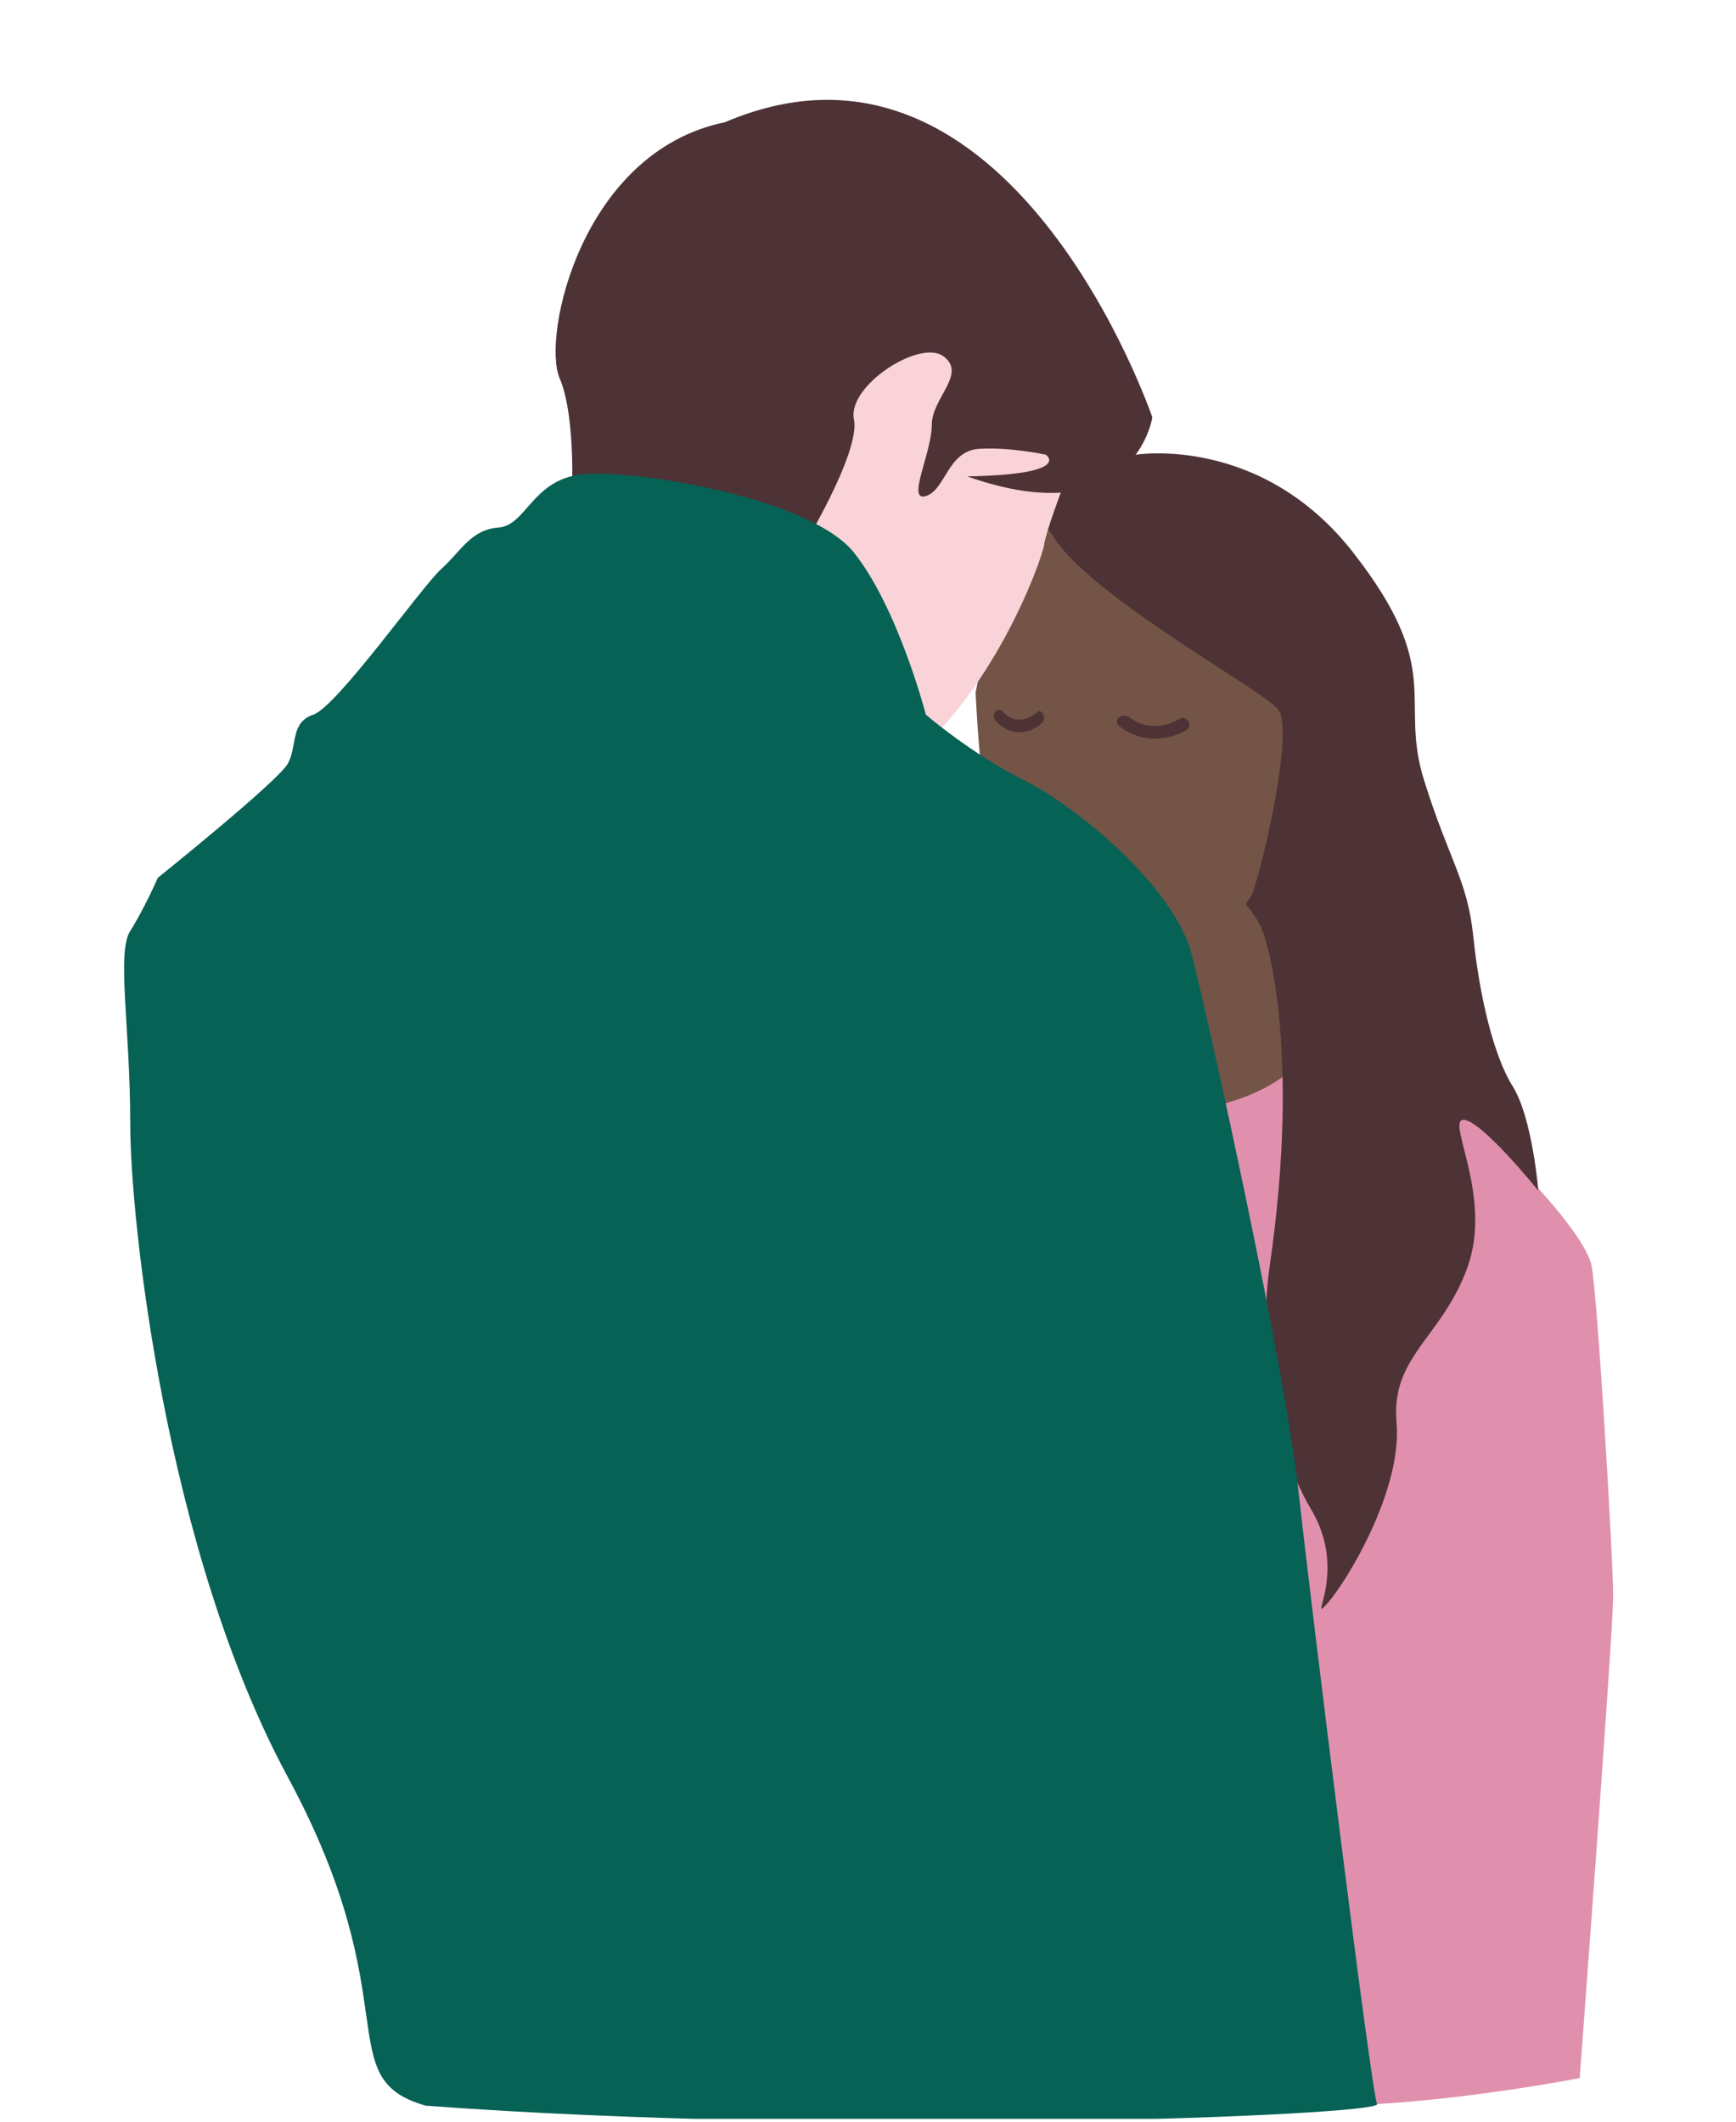 <svg xmlns="http://www.w3.org/2000/svg" xmlns:xlink="http://www.w3.org/1999/xlink" width="450" zoomAndPan="magnify" viewBox="0 0 337.5 412.5" height="550" preserveAspectRatio="xMidYMid meet" version="1.0"><defs><clipPath id="id1"><path d="M 219 200 L 313.617 200 L 313.617 409.859 L 219 409.859 Z M 219 200 " clip-rule="nonzero"/></clipPath><clipPath id="id2"><path d="M 24.129 92 L 267.742 92 L 267.742 411.945 L 24.129 411.945 Z M 24.129 92 " clip-rule="nonzero"/></clipPath></defs><path fill="#735446" d="M 205.875 178.293 C 205.875 178.293 206.711 199.09 209.645 209.074 C 212.578 219.055 223.469 232.781 228.07 233.199 C 232.68 233.613 257.312 226.957 259.828 219.473 C 262.34 211.984 262.758 185.363 259.828 181.621 C 256.895 177.875 228.07 159.57 220.949 147.926 C 213.832 136.277 205.875 178.293 205.875 178.293 " fill-opacity="1" fill-rule="nonzero"/><g clip-path="url(#id1)"><path fill="#e090ad" d="M 229.008 306.473 C 229.008 306.473 238.195 409.762 260.02 409.379 C 281.84 408.996 307.109 404.02 307.109 404.02 C 307.109 404.02 313.617 317.566 313.617 310.297 C 313.617 303.027 310.555 251.383 309.406 246.023 C 308.262 240.672 298.254 230.188 298.254 230.188 L 273.035 200.461 L 255.801 202.176 C 255.801 202.176 251.129 213.984 229.008 216.156 C 206.883 218.324 229.008 306.473 229.008 306.473 " fill-opacity="1" fill-rule="nonzero"/></g><path fill="#4d3236" d="M 246.863 246.023 C 244.523 262.215 247.633 281.223 254.906 293.461 C 262.18 305.703 254.141 316.031 257.969 311.824 C 261.797 307.617 272.652 289.637 271.504 276.629 C 270.355 263.625 280.309 260.18 285.289 246.406 C 290.266 232.637 281.074 217.715 284.52 217.715 C 287.965 217.715 299.07 231.488 299.07 231.488 C 299.07 231.488 297.922 217.332 294.09 211.215 C 290.262 205.094 287.582 193.23 286.434 182.137 C 285.285 171.043 281.84 167.602 276.863 151.719 C 271.883 135.836 281.07 130.492 263.082 107.434 C 245.086 84.379 220.777 88.414 220.777 88.414 L 203.348 88.414 L 194.547 143.5 C 194.547 143.5 243.016 167.281 246.078 182.965 C 246.078 182.965 252.969 203.812 246.863 246.023 " fill-opacity="1" fill-rule="nonzero"/><path fill="#735446" d="M 189.672 134.625 C 189.672 134.625 190.508 155.422 193.441 165.406 C 196.375 175.391 207.266 189.113 211.871 189.531 C 216.477 189.945 241.109 180.844 243.625 173.355 C 246.137 165.867 251.461 141.695 248.527 137.953 C 245.598 134.211 211.871 115.906 204.75 104.258 C 197.629 92.613 189.672 134.625 189.672 134.625 " fill-opacity="1" fill-rule="nonzero"/><path fill="#fad3d8" d="M 206.414 95.297 C 206.414 95.297 203.348 103.332 202.969 106.008 C 202.586 108.688 193.012 135.848 174.25 149.621 C 155.492 163.391 144.008 104.863 144.008 104.863 C 144.008 104.863 169.277 63.547 175.211 63.164 C 181.145 62.781 208.328 73.109 208.328 73.109 L 206.414 95.297 " fill-opacity="1" fill-rule="nonzero"/><path fill="#4d3236" d="M 111.082 98.777 C 111.082 98.777 112.23 81.527 108.785 73.492 C 105.34 65.461 112.992 29.5 140.945 23.762 C 196.457 0.043 224.027 81.145 224.027 81.145 C 224.027 81.145 220.582 104.098 188.039 92.621 C 208.711 92.238 203.348 88.414 203.348 88.414 C 203.348 88.414 196.461 86.883 190.332 87.266 C 184.207 87.648 183.824 95.301 179.996 96.445 C 176.168 97.594 181.145 88.031 181.145 82.676 C 181.145 77.32 188.039 72.73 183.441 69.285 C 178.848 65.844 164.68 75.023 166.02 81.527 C 167.359 88.031 155.492 107.434 155.492 107.434 L 111.082 98.777 " fill-opacity="1" fill-rule="nonzero"/><g clip-path="url(#id2)"><path fill="#066255" d="M 30.68 170.664 C 30.68 170.664 54.035 151.918 55.949 148.473 C 57.863 145.031 56.332 140.492 60.926 138.938 C 65.523 137.379 81.984 114.043 85.812 110.598 C 89.641 107.156 91.555 102.949 96.914 102.566 C 102.277 102.184 103.422 93.387 112.992 92.238 C 122.566 91.09 157.402 96.621 166.02 107.434 C 174.637 118.25 179.996 138.938 179.996 138.938 C 179.996 138.938 188.805 146.547 199.141 151.719 C 209.477 156.887 228.297 172.473 231.684 185.578 C 235.07 198.691 249.68 265.148 252.359 289.254 C 255.035 313.352 266.617 406.855 267.719 409.07 C 268.824 411.285 164.68 415.496 82.75 409.383 C 63.988 404.02 79.688 389.48 55.949 345.488 C 32.211 301.492 25.32 237.223 25.32 218.48 C 25.32 199.738 22.641 185.199 25.32 180.992 C 28 176.781 30.68 170.664 30.68 170.664 " fill-opacity="1" fill-rule="nonzero"/></g><path fill="#4d3236" d="M 193.473 140 C 195.969 142.973 199.621 143.109 202.488 140.652 C 203.527 139.762 202.664 137.586 201.609 138.492 C 199.512 140.289 196.82 140.57 194.949 138.34 C 194.047 137.27 192.57 138.918 193.473 140 " fill-opacity="1" fill-rule="nonzero"/><path fill="#4d3236" d="M 217.535 141.113 C 221.219 144.148 226.508 144.371 230.598 141.977 C 232.082 141.109 230.781 138.91 229.273 139.793 C 226.281 141.543 222.391 141.762 219.633 139.484 C 218.305 138.391 216.199 140.008 217.535 141.113 " fill-opacity="1" fill-rule="nonzero"/></svg>